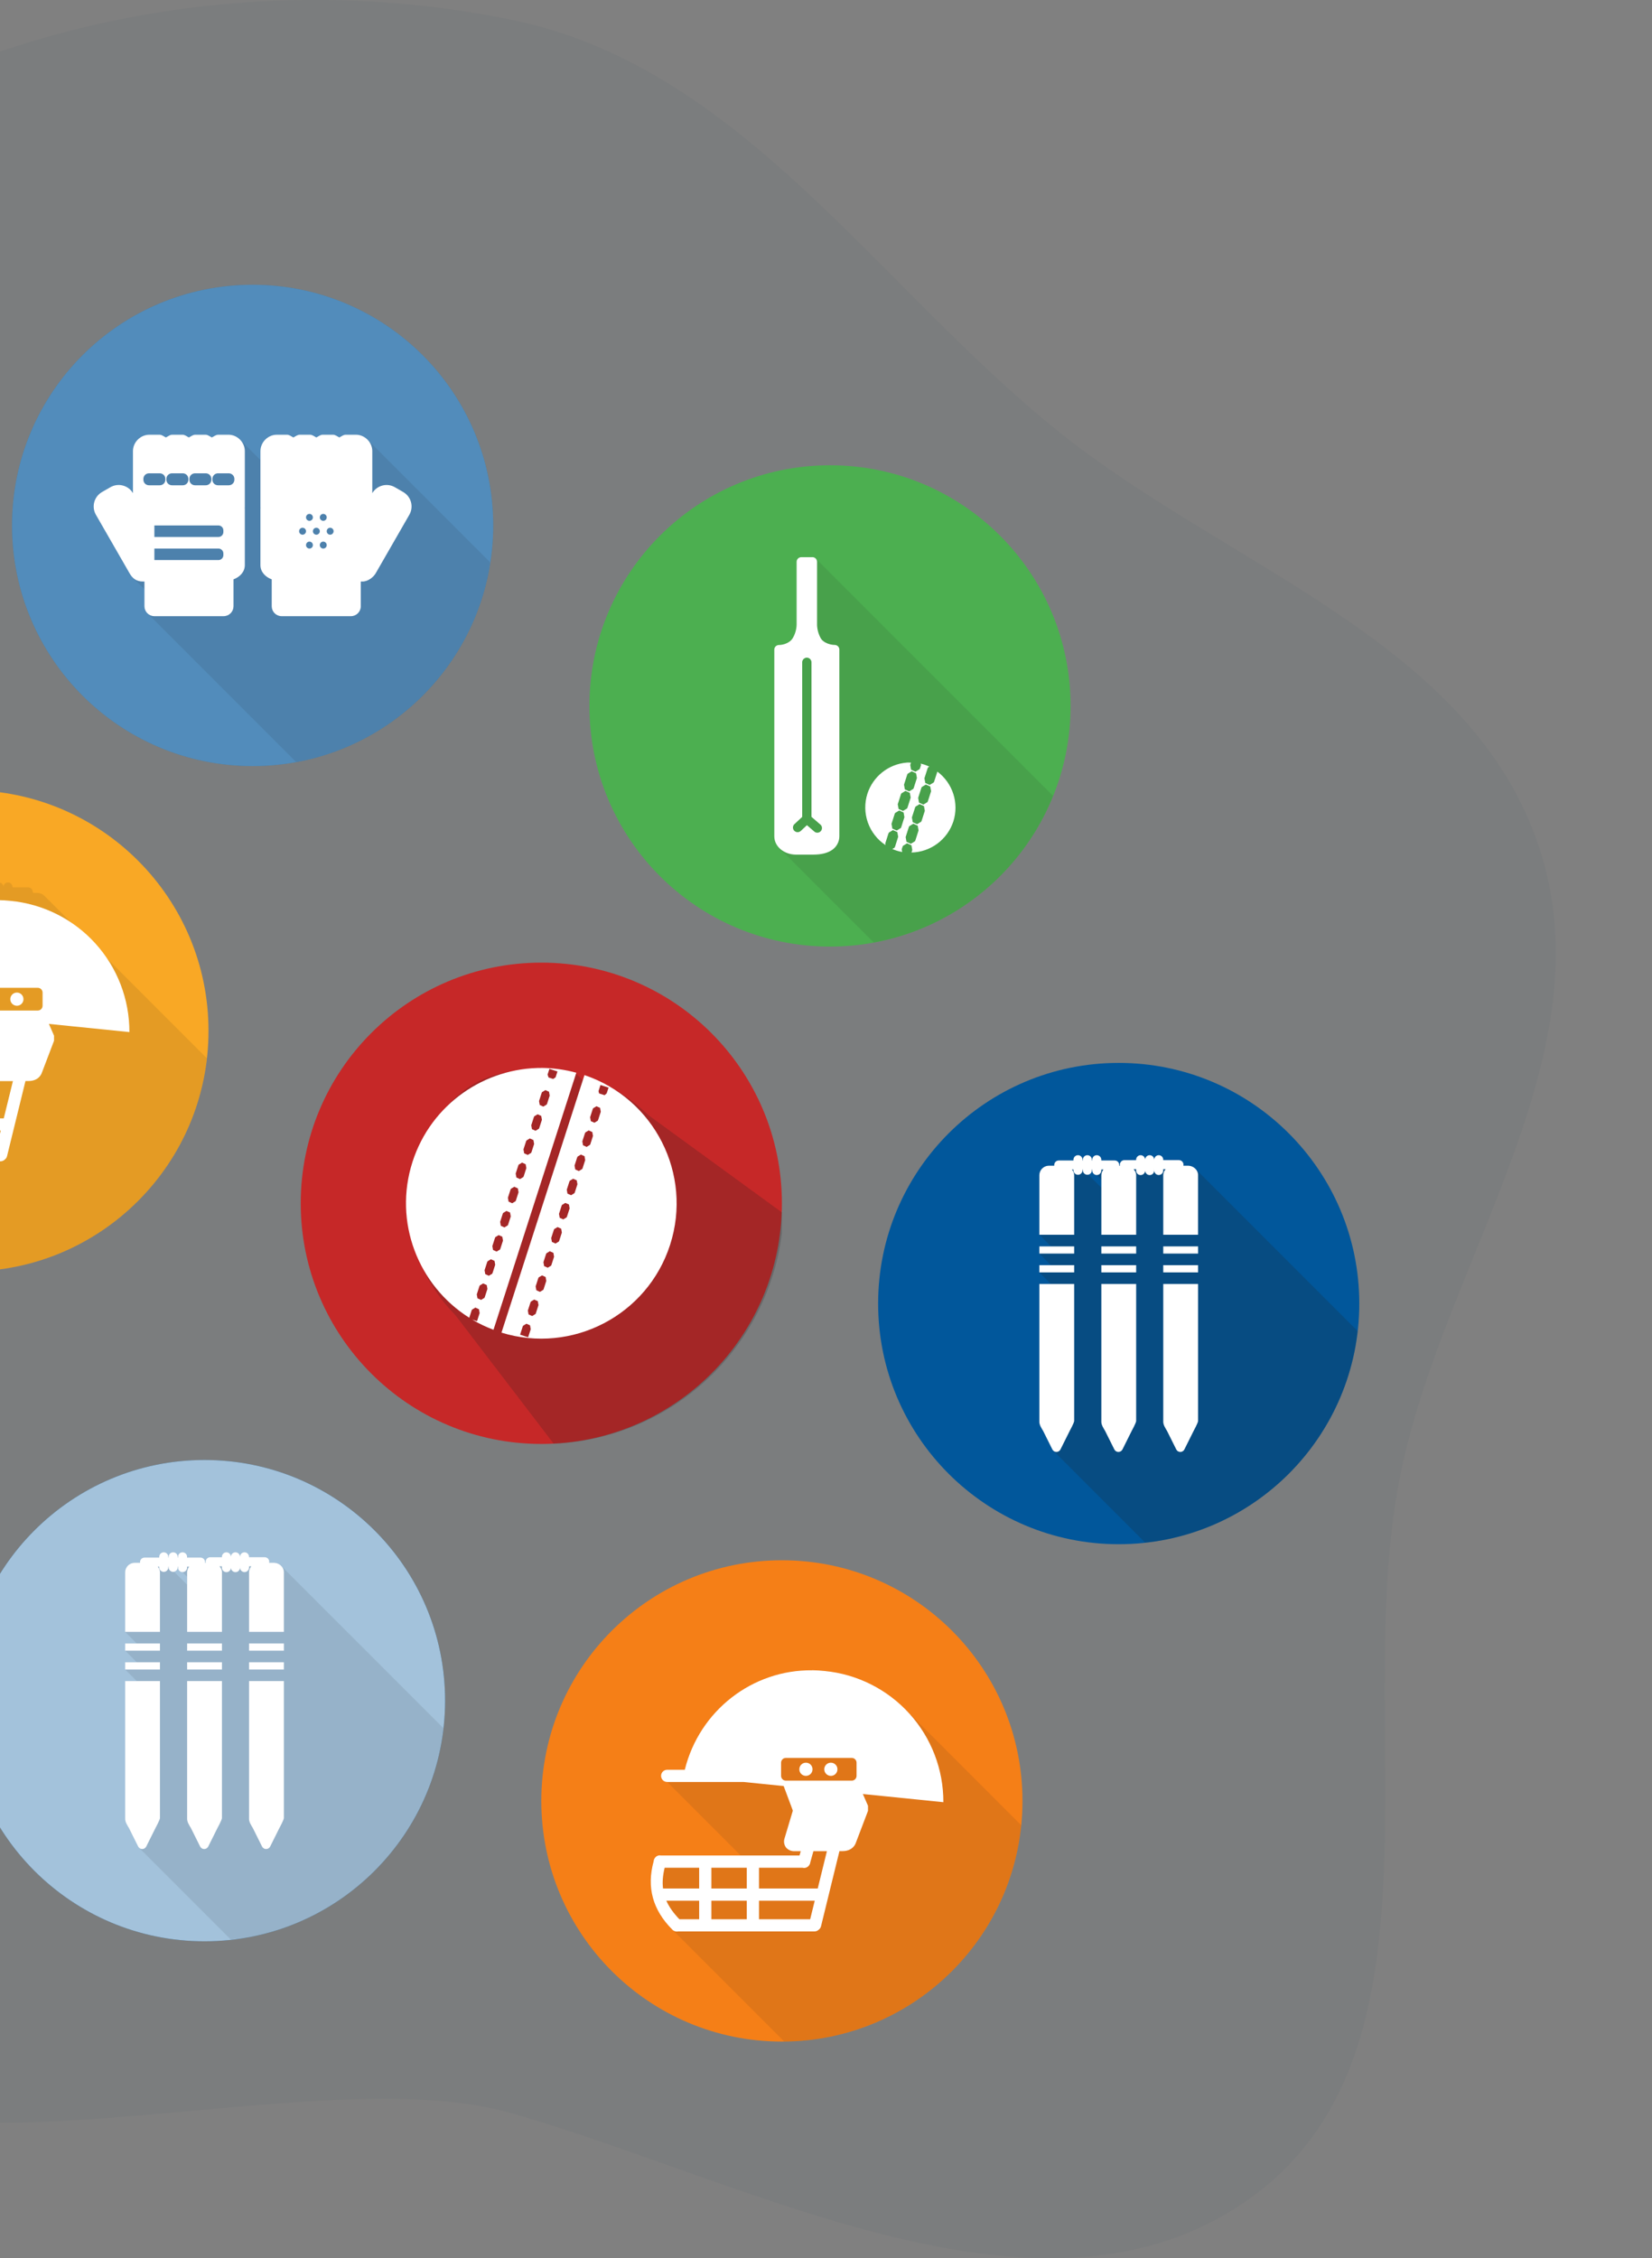 <svg width="412" height="563" viewBox="0 0 412 563" fill="none" xmlns="http://www.w3.org/2000/svg">
<rect x="0" y="0" width="412" height="563" fill="#808080" stroke="none"/>
<g clip-path="url(#clip0_1634_6939)">
<path fill-rule="evenodd" clip-rule="evenodd" d="M127.795 4.991C184.754 16.77 218.43 70.913 263.716 107.383C305.962 141.406 366.762 159.715 383.822 211.18C400.9 262.701 360.84 313.192 349.534 366.276C336.343 428.211 363.444 510.616 312.133 547.785C260.812 584.962 188.685 544.515 127.795 526.901C82.564 513.818 -2.651 541.84 -45.169 521.622C-102.146 494.53 -129.316 442.03 -162.916 388.666C-196.812 334.832 -172.92 263.538 -154.252 202.734C-135.308 141.031 -109.119 78.29 -56.241 41.218C-3.777 4.435 65.032 -7.988 127.795 4.991Z" fill="#01345D" fill-opacity="0.04"/>
<g clip-path="url(#clip1_1634_6939)">
<path d="M-8 317C25.137 317 52 290.137 52 257C52 223.863 25.137 197 -8 197C-41.137 197 -68 223.863 -68 257C-68 290.137 -41.137 317 -8 317Z" fill="#F9A825"/>
<path opacity="0.1" d="M-1.43 316.569C-0.217 316.459 0.992 316.313 2.196 316.13C4.167 315.788 6.119 315.347 8.046 314.81C9.974 314.275 11.874 313.645 13.739 312.92C15.603 312.197 17.431 311.381 19.214 310.475C20.997 309.566 22.735 308.569 24.419 307.486C26.101 306.406 27.728 305.242 29.294 303.999C30.86 302.757 32.363 301.438 33.797 300.046C35.235 298.651 36.602 297.184 37.892 295.651C39.18 294.123 40.39 292.531 41.519 290.881C42.648 289.228 43.695 287.52 44.654 285.763C45.612 284.007 46.482 282.205 47.26 280.363C48.041 278.522 48.729 276.643 49.322 274.734C49.914 272.821 50.41 270.88 50.807 268.918C51.134 267.237 51.388 265.543 51.569 263.84L11.106 223.381C10.866 223.141 10.581 222.951 10.267 222.821C9.953 222.692 9.616 222.626 9.276 222.628H8.361L8.159 222.421C8.166 222.264 8.14 222.108 8.083 221.962C8.026 221.815 7.939 221.683 7.828 221.572C7.717 221.461 7.584 221.375 7.437 221.318C7.291 221.262 7.134 221.236 6.978 221.244H3.205L3.111 221.146C3.112 220.996 3.082 220.847 3.024 220.708C2.966 220.569 2.881 220.443 2.774 220.338C2.667 220.232 2.54 220.149 2.4 220.094C2.26 220.038 2.11 220.011 1.96 220.014C1.664 220.02 1.382 220.142 1.175 220.354C0.968 220.565 0.853 220.85 0.854 221.146H0.846C0.847 220.997 0.818 220.849 0.76 220.711C0.703 220.572 0.619 220.447 0.513 220.342C0.407 220.236 0.281 220.153 0.143 220.097C0.004 220.041 -0.144 220.012 -0.294 220.014C-0.591 220.018 -0.875 220.139 -1.084 220.351C-1.292 220.563 -1.409 220.849 -1.407 221.146C-1.407 220.996 -1.436 220.848 -1.494 220.71C-1.551 220.571 -1.636 220.446 -1.742 220.34C-1.849 220.235 -1.975 220.152 -2.114 220.096C-2.253 220.04 -2.401 220.012 -2.551 220.014C-2.849 220.018 -3.132 220.139 -3.341 220.351C-3.55 220.563 -3.666 220.849 -3.665 221.146V221.244H-6.526C-6.564 221.242 -6.601 221.242 -6.639 221.244C-6.803 221.253 -6.964 221.297 -7.11 221.375C-7.255 221.453 -7.382 221.561 -7.481 221.693C-7.58 221.825 -7.649 221.977 -7.683 222.139C-7.717 222.3 -7.715 222.467 -7.678 222.628H-7.737L-7.869 222.496C-7.862 222.341 -7.888 222.186 -7.945 222.041C-8.001 221.896 -8.087 221.764 -8.197 221.654C-8.307 221.543 -8.439 221.457 -8.583 221.4C-8.728 221.343 -8.883 221.317 -9.039 221.323H-12.166L-12.342 221.146C-12.341 220.995 -12.37 220.845 -12.427 220.706C-12.485 220.566 -12.57 220.439 -12.677 220.333C-12.784 220.226 -12.912 220.143 -13.052 220.087C-13.193 220.031 -13.343 220.003 -13.494 220.006C-13.791 220.012 -14.074 220.135 -14.281 220.349C-14.489 220.562 -14.603 220.849 -14.6 221.146V221.236L-14.686 221.146C-14.685 220.996 -14.713 220.847 -14.77 220.707C-14.827 220.568 -14.912 220.442 -15.018 220.335C-15.125 220.229 -15.251 220.145 -15.391 220.089C-15.53 220.032 -15.68 220.004 -15.83 220.006C-16.129 220.01 -16.414 220.132 -16.622 220.346C-16.831 220.56 -16.947 220.848 -16.944 221.146V221.236L-17.03 221.146C-17.029 220.996 -17.057 220.847 -17.114 220.707C-17.171 220.568 -17.255 220.442 -17.362 220.335C-17.468 220.229 -17.595 220.145 -17.735 220.089C-17.874 220.032 -18.023 220.004 -18.174 220.006C-18.473 220.01 -18.757 220.132 -18.966 220.346C-19.175 220.56 -19.291 220.848 -19.288 221.146V221.323H-22.906C-23.073 221.315 -23.24 221.346 -23.394 221.411C-23.548 221.476 -23.686 221.575 -23.797 221.699C-23.908 221.824 -23.99 221.972 -24.037 222.133C-24.084 222.293 -24.095 222.462 -24.069 222.628H-25.445C-26.063 222.64 -26.652 222.891 -27.088 223.328C-27.525 223.765 -27.776 224.354 -27.789 224.971V239.848L-24.898 242.739H-27.789V244.535L-24.898 247.426H-27.789V249.223L-24.89 252.121H-27.789V286.269C-27.856 287.229 -27.264 288.031 -26.829 288.789L-24.545 293.371C-24.491 293.48 -24.418 293.579 -24.331 293.664L-1.43 316.569ZM-14.686 223.756L-14.6 223.843C-14.591 224.129 -14.473 224.401 -14.27 224.604C-14.067 224.806 -13.795 224.924 -13.509 224.934L-12.328 226.115V228.103L-15.537 224.896C-15.286 224.833 -15.065 224.685 -14.91 224.477C-14.755 224.27 -14.676 224.015 -14.686 223.756Z" fill="#212121"/>
<path d="M-0.425 224.435C-15.313 224.24 -28.569 234.466 -32.218 249.23H-36.613C-36.812 249.23 -37.011 249.269 -37.195 249.346C-37.38 249.422 -37.548 249.534 -37.689 249.676C-37.831 249.817 -37.943 249.985 -38.019 250.17C-38.096 250.355 -38.135 250.553 -38.135 250.753C-38.135 250.952 -38.096 251.15 -38.019 251.335C-37.943 251.52 -37.831 251.687 -37.689 251.829C-37.548 251.97 -37.38 252.082 -37.195 252.159C-37.011 252.235 -36.812 252.275 -36.613 252.275H-17.585L-7.558 253.291L-5.296 259.344V259.509L-7.355 266.39C-7.475 266.777 -7.499 267.189 -7.423 267.588C-7.347 267.987 -7.174 268.361 -6.92 268.677C-6.659 268.958 -6.341 269.18 -5.987 269.327C-5.633 269.474 -5.252 269.542 -4.869 269.529H-3.298L-3.601 270.605H-38.225C-38.309 270.585 -38.394 270.573 -38.48 270.567C-38.776 270.576 -39.062 270.672 -39.305 270.841C-39.328 270.857 -39.351 270.873 -39.373 270.89C-39.39 270.903 -39.408 270.917 -39.425 270.931C-39.433 270.944 -39.44 270.956 -39.448 270.969C-39.603 271.101 -39.731 271.264 -39.822 271.447C-39.914 271.63 -39.967 271.829 -39.98 272.034C-41.769 278.499 -40.254 284.161 -35.315 289.096C-35.136 289.284 -34.913 289.422 -34.665 289.499C-34.418 289.576 -34.155 289.588 -33.901 289.535C-33.831 289.54 -33.761 289.54 -33.691 289.535H0.111C0.314 289.537 0.516 289.498 0.704 289.421C0.892 289.343 1.063 289.229 1.206 289.085C1.209 289.085 1.211 289.085 1.214 289.085C1.501 288.862 1.699 288.544 1.772 288.188L6.351 269.514H7.176C8.616 269.514 10.007 268.842 10.499 267.282L10.469 267.373L13.476 259.478V258.211L12.194 255.278L32.271 257.315C32.294 249.156 29.273 241.282 23.798 235.233C18.324 229.184 10.789 225.395 2.669 224.607C1.64 224.496 0.606 224.432 -0.429 224.416L-0.425 224.435ZM-7.014 246.279H9.434C10.086 246.283 10.615 246.811 10.619 247.464V250.753C10.619 251.067 10.494 251.369 10.272 251.592C10.05 251.814 9.748 251.94 9.434 251.941H-7.014C-7.329 251.941 -7.631 251.816 -7.854 251.593C-8.077 251.37 -8.203 251.068 -8.203 250.753V247.464C-8.203 246.807 -7.666 246.279 -7.014 246.279ZM-2.011 247.464C-2.228 247.463 -2.442 247.506 -2.641 247.589C-2.841 247.672 -3.022 247.794 -3.174 247.947C-3.326 248.101 -3.447 248.283 -3.529 248.483C-3.61 248.683 -3.652 248.898 -3.65 249.114C-3.65 250.025 -2.923 250.753 -2.011 250.753C-1.096 250.753 -0.361 250.025 -0.361 249.11C-0.361 248.893 -0.403 248.679 -0.486 248.478C-0.569 248.278 -0.69 248.096 -0.844 247.943C-0.997 247.79 -1.179 247.669 -1.38 247.587C-1.58 247.504 -1.795 247.463 -2.011 247.464ZM4.214 247.464C3.778 247.464 3.359 247.637 3.051 247.945C2.743 248.253 2.569 248.672 2.569 249.108C2.569 249.544 2.743 249.963 3.051 250.271C3.359 250.579 3.778 250.753 4.214 250.753C4.429 250.754 4.643 250.712 4.843 250.629C5.042 250.547 5.224 250.426 5.376 250.273C5.528 250.12 5.649 249.939 5.731 249.74C5.813 249.54 5.854 249.326 5.852 249.11C5.853 248.894 5.812 248.68 5.73 248.481C5.648 248.281 5.527 248.099 5.375 247.946C5.223 247.793 5.042 247.672 4.843 247.589C4.643 247.506 4.429 247.463 4.214 247.464ZM-0.144 269.532H3.224L0.94 278.832C0.909 278.831 0.877 278.831 0.846 278.832H-13.711V273.654H-2.885C-2.564 273.745 -2.221 273.729 -1.91 273.607C-1.599 273.485 -1.337 273.265 -1.164 272.979C-1.16 272.979 -1.156 272.979 -1.153 272.979C-1.013 272.768 -0.928 272.526 -0.905 272.274L-0.144 269.544V269.532ZM-37.239 273.654H-28.633V278.832H-37.644C-37.846 277.235 -37.693 275.529 -37.239 273.654ZM-25.588 273.654H-16.756V278.832H-25.588V273.654ZM-36.819 281.877H-28.633V286.505H-33.564C-35.041 284.956 -36.136 283.441 -36.819 281.877ZM-25.588 281.877H-16.756V286.505H-25.588V281.877ZM-13.708 281.877H0.19L-0.946 286.505H-13.708V281.877Z" fill="white"/>
</g>
<g clip-path="url(#clip2_1634_6939)">
<path d="M63 191C96.137 191 123 164.137 123 131C123 97.863 96.137 71 63 71C29.863 71 3 97.863 3 131C3 164.137 29.863 191 63 191Z" fill="#01579B"/>
<path d="M63 191C96.137 191 123 164.137 123 131C123 97.863 96.137 71 63 71C29.863 71 3 97.863 3 131C3 164.137 29.863 191 63 191Z" fill="white" fill-opacity="0.32"/>
<path opacity="0.1" d="M73.838 189.984C75.592 189.67 77.331 189.278 79.05 188.81C80.977 188.275 82.875 187.644 84.739 186.92C86.603 186.197 88.431 185.381 90.214 184.475C91.998 183.566 93.735 182.569 95.419 181.486C97.101 180.406 98.728 179.242 100.294 177.999C101.86 176.757 103.363 175.438 104.798 174.046C106.235 172.65 107.602 171.184 108.893 169.651C110.18 168.123 111.39 166.531 112.519 164.881C113.648 163.228 114.695 161.52 115.654 159.762C116.612 158.007 117.482 156.205 118.26 154.362C119.041 152.522 119.729 150.643 120.323 148.734C120.914 146.821 121.41 144.88 121.808 142.917C121.965 142.009 122.101 141.098 122.216 140.184L91.631 109.599C91.254 109.217 90.806 108.913 90.312 108.705C89.818 108.496 89.288 108.387 88.751 108.384H86.25C85.627 108.384 85.166 108.804 84.634 109.062C84.097 108.8 83.644 108.384 83.021 108.384H80.509C79.886 108.384 79.433 108.804 78.896 109.062C78.364 108.8 77.91 108.384 77.284 108.384H74.771C74.153 108.384 73.695 108.804 73.162 109.062C72.626 108.8 72.176 108.384 71.55 108.384H69.037V108.376C66.814 108.376 64.95 110.259 64.95 112.479V114.695L59.85 109.591L59.839 109.584C59.463 109.204 59.017 108.902 58.525 108.694C58.032 108.487 57.504 108.379 56.97 108.376H54.458C53.831 108.376 53.381 108.796 52.845 109.055C52.312 108.792 51.855 108.376 51.233 108.376H48.72C48.097 108.376 47.644 108.796 47.108 109.055C46.575 108.792 46.121 108.376 45.499 108.376H42.986C42.364 108.376 41.91 108.796 41.374 109.055C40.841 108.792 40.38 108.376 39.758 108.376H37.252C35.029 108.376 33.157 110.251 33.157 112.471V122.746L32.535 122.124C32.449 122.037 32.333 121.996 32.242 121.917C31.858 121.599 31.418 121.354 30.945 121.194C30.784 121.137 30.63 121.074 30.461 121.04C30.122 120.972 29.776 120.947 29.43 120.965C29.28 120.972 29.137 120.957 28.991 120.98C28.496 121.055 28.012 121.19 27.562 121.449L25.395 122.694C23.464 123.811 22.793 126.369 23.899 128.289L32.314 142.932C32.516 143.277 32.745 143.581 33.004 143.862C33.041 143.9 33.064 143.949 33.097 143.986L36.03 146.915V151.141C36.03 151.824 36.307 152.442 36.754 152.892L73.841 189.98L73.838 189.984Z" fill="#212121"/>
<path d="M37.249 108.383C35.026 108.383 33.156 110.256 33.156 112.473V122.94C32.603 122.011 31.707 121.335 30.662 121.057C29.617 120.778 28.504 120.92 27.562 121.451L25.394 122.698L25.389 122.703C24.46 123.256 23.783 124.151 23.504 125.196C23.225 126.241 23.366 127.354 23.895 128.297L32.314 142.934C32.995 144.113 33.931 144.983 35.633 144.983H36.025V151.146C36.025 151.804 36.286 152.434 36.751 152.898C37.215 153.363 37.845 153.624 38.502 153.624H55.758C56.415 153.624 57.045 153.363 57.51 152.898C57.974 152.434 58.235 151.804 58.235 151.146V144.445C59.794 143.858 61.057 142.609 61.057 140.877V126.865C61.057 126.51 61.055 126.785 61.032 126.657C61.04 126.577 61.057 126.6 61.057 126.503V112.476C61.057 110.256 59.192 108.38 56.969 108.38H54.455C53.831 108.38 53.372 108.801 52.837 109.064C52.304 108.801 51.849 108.38 51.227 108.38H48.719C48.098 108.38 47.639 108.801 47.104 109.064C46.572 108.801 46.116 108.38 45.494 108.38H42.984C42.362 108.38 41.906 108.801 41.374 109.064C40.839 108.801 40.383 108.38 39.756 108.38L37.249 108.383ZM37.157 118.005H39.848C40.031 118.004 40.212 118.04 40.382 118.109C40.551 118.179 40.706 118.281 40.835 118.411C40.965 118.54 41.068 118.694 41.138 118.863C41.207 119.033 41.243 119.214 41.242 119.398V119.596C41.243 119.779 41.208 119.961 41.138 120.131C41.069 120.3 40.966 120.455 40.836 120.584C40.706 120.714 40.552 120.817 40.383 120.886C40.213 120.956 40.031 120.992 39.848 120.991H37.157C36.974 120.991 36.792 120.956 36.622 120.886C36.453 120.816 36.298 120.713 36.169 120.584C36.039 120.454 35.936 120.3 35.865 120.131C35.795 119.961 35.76 119.779 35.76 119.596V119.398C35.76 118.625 36.384 118.005 37.157 118.005ZM42.892 118.005H45.583C46.356 118.005 46.98 118.625 46.98 119.398V119.596C46.981 119.779 46.945 119.961 46.874 120.131C46.804 120.3 46.701 120.454 46.572 120.584C46.442 120.713 46.288 120.816 46.118 120.886C45.948 120.956 45.766 120.991 45.583 120.991H42.892C42.709 120.992 42.527 120.956 42.358 120.886C42.188 120.817 42.034 120.714 41.904 120.584C41.774 120.455 41.672 120.3 41.602 120.131C41.532 119.961 41.497 119.779 41.498 119.596V119.398C41.497 119.214 41.533 119.033 41.602 118.863C41.672 118.694 41.775 118.54 41.905 118.411C42.035 118.281 42.189 118.179 42.358 118.109C42.528 118.04 42.709 118.004 42.892 118.005ZM48.63 118.005H51.321C51.504 118.004 51.686 118.04 51.855 118.109C52.025 118.179 52.179 118.281 52.308 118.411C52.438 118.54 52.541 118.694 52.611 118.863C52.681 119.033 52.716 119.214 52.716 119.398V119.596C52.717 119.779 52.681 119.961 52.611 120.131C52.542 120.3 52.439 120.455 52.309 120.584C52.18 120.714 52.025 120.817 51.856 120.886C51.686 120.956 51.504 120.992 51.321 120.991H48.633C48.449 120.991 48.267 120.956 48.098 120.886C47.928 120.816 47.774 120.713 47.644 120.584C47.514 120.454 47.411 120.3 47.341 120.131C47.271 119.961 47.235 119.779 47.235 119.596V119.398C47.235 118.625 47.857 118.005 48.63 118.005ZM54.366 118.005H57.056C57.829 118.005 58.453 118.625 58.453 119.398V119.596C58.454 119.779 58.418 119.961 58.348 120.131C58.278 120.3 58.175 120.454 58.045 120.584C57.915 120.713 57.761 120.816 57.591 120.886C57.421 120.956 57.24 120.991 57.056 120.991H54.366C54.182 120.992 54 120.956 53.831 120.886C53.661 120.817 53.507 120.714 53.377 120.584C53.247 120.455 53.145 120.3 53.075 120.131C53.005 119.961 52.97 119.779 52.971 119.596V119.398C52.97 119.214 53.006 119.033 53.076 118.863C53.146 118.694 53.248 118.54 53.378 118.411C53.508 118.281 53.662 118.179 53.831 118.109C54.001 118.04 54.182 118.004 54.366 118.005ZM38.5 131.002H54.47C55.156 131.002 55.708 131.555 55.708 132.241V132.642C55.708 133.328 55.156 133.881 54.47 133.881H38.5V131.002ZM38.5 136.76H54.47C55.156 136.76 55.708 137.312 55.708 137.999V138.395C55.708 139.081 55.156 139.634 54.47 139.634H38.5V136.76ZM69.037 108.383C66.81 108.383 64.949 110.263 64.949 112.481V126.503C64.949 126.605 64.964 126.577 64.972 126.659C64.947 126.79 64.947 126.508 64.947 126.867V140.88C64.947 142.612 66.21 143.86 67.769 144.447V151.149C67.769 151.806 68.03 152.436 68.494 152.901C68.959 153.365 69.589 153.626 70.246 153.626H87.502C88.159 153.626 88.789 153.365 89.254 152.901C89.718 152.436 89.979 151.806 89.979 151.149V144.985H90.371C91.855 144.985 93.17 143.835 93.691 142.936L102.109 128.299C102.639 127.356 102.779 126.243 102.5 125.198C102.221 124.153 101.544 123.259 100.615 122.705L100.61 122.7L98.442 121.451C97.499 120.921 96.386 120.781 95.341 121.061C94.295 121.34 93.401 122.018 92.848 122.948V112.473C92.848 110.256 90.978 108.38 88.753 108.38H86.248C85.624 108.38 85.166 108.801 84.63 109.062C84.098 108.801 83.642 108.38 83.02 108.38H80.508C79.889 108.38 79.43 108.801 78.898 109.062C78.365 108.801 77.907 108.38 77.282 108.38H74.775C74.153 108.38 73.697 108.801 73.165 109.064C72.63 108.801 72.174 108.38 71.547 108.38L69.037 108.383ZM77.181 128.126C77.408 128.127 77.626 128.219 77.786 128.382C77.947 128.544 78.036 128.764 78.035 128.993C78.034 129.22 77.944 129.438 77.784 129.599C77.624 129.76 77.407 129.851 77.181 129.853C77.068 129.853 76.956 129.831 76.852 129.788C76.747 129.745 76.652 129.681 76.572 129.601C76.492 129.521 76.428 129.426 76.385 129.321C76.341 129.216 76.319 129.104 76.319 128.99C76.318 128.876 76.34 128.764 76.383 128.658C76.427 128.553 76.49 128.457 76.57 128.377C76.65 128.296 76.746 128.232 76.85 128.189C76.955 128.145 77.067 128.125 77.181 128.126ZM80.619 128.126C80.733 128.125 80.845 128.148 80.95 128.191C81.055 128.235 81.15 128.298 81.23 128.379C81.31 128.46 81.373 128.555 81.417 128.661C81.46 128.766 81.482 128.879 81.482 128.993C81.48 129.222 81.389 129.441 81.227 129.602C81.066 129.763 80.847 129.853 80.619 129.853C80.392 129.853 80.174 129.762 80.012 129.6C79.851 129.439 79.76 129.219 79.76 128.99C79.759 128.877 79.781 128.764 79.825 128.659C79.868 128.554 79.931 128.458 80.011 128.377C80.091 128.297 80.185 128.233 80.29 128.189C80.394 128.146 80.506 128.126 80.619 128.126ZM75.394 131.579C75.415 131.579 75.436 131.579 75.456 131.579C75.569 131.579 75.681 131.601 75.785 131.644C75.89 131.687 75.985 131.751 76.065 131.831C76.145 131.911 76.209 132.006 76.252 132.111C76.296 132.216 76.318 132.328 76.319 132.442C76.319 132.555 76.297 132.668 76.254 132.774C76.21 132.879 76.147 132.975 76.067 133.055C75.987 133.136 75.891 133.2 75.787 133.243C75.682 133.287 75.57 133.309 75.456 133.309C75.343 133.309 75.231 133.286 75.127 133.243C75.022 133.199 74.927 133.135 74.848 133.055C74.768 132.974 74.704 132.878 74.661 132.773C74.618 132.668 74.596 132.555 74.597 132.442C74.597 132.223 74.679 132.013 74.827 131.853C74.975 131.693 75.178 131.595 75.394 131.579ZM78.838 131.579C78.858 131.579 78.878 131.579 78.898 131.579C79.01 131.579 79.122 131.601 79.227 131.644C79.331 131.687 79.426 131.751 79.506 131.831C79.586 131.911 79.65 132.006 79.693 132.111C79.737 132.216 79.759 132.328 79.76 132.442C79.76 132.555 79.738 132.668 79.695 132.774C79.652 132.879 79.588 132.975 79.508 133.055C79.428 133.136 79.333 133.2 79.228 133.243C79.123 133.287 79.011 133.309 78.898 133.309C78.784 133.309 78.672 133.287 78.567 133.243C78.463 133.2 78.367 133.136 78.287 133.055C78.207 132.975 78.144 132.879 78.1 132.774C78.057 132.668 78.035 132.555 78.035 132.442C78.036 132.222 78.119 132.01 78.269 131.85C78.418 131.69 78.62 131.593 78.838 131.579ZM82.282 131.579C82.302 131.579 82.323 131.579 82.344 131.579C82.57 131.581 82.787 131.672 82.948 131.833C83.108 131.995 83.198 132.214 83.198 132.442C83.199 132.67 83.109 132.89 82.949 133.053C82.789 133.215 82.571 133.307 82.344 133.309C82.23 133.309 82.118 133.287 82.013 133.243C81.909 133.2 81.814 133.136 81.733 133.055C81.653 132.975 81.59 132.879 81.547 132.774C81.503 132.668 81.481 132.555 81.482 132.442C81.482 132.223 81.564 132.013 81.712 131.853C81.86 131.693 82.065 131.595 82.282 131.579ZM77.116 135.035C77.138 135.035 77.159 135.035 77.181 135.035C77.407 135.037 77.624 135.128 77.784 135.29C77.945 135.451 78.035 135.67 78.035 135.898C78.036 136.126 77.947 136.346 77.786 136.509C77.626 136.671 77.408 136.763 77.181 136.765C77.067 136.765 76.955 136.743 76.85 136.699C76.746 136.656 76.65 136.592 76.57 136.511C76.49 136.431 76.427 136.335 76.383 136.23C76.34 136.124 76.318 136.012 76.319 135.898C76.319 135.679 76.401 135.469 76.549 135.309C76.697 135.149 76.9 135.051 77.116 135.035ZM80.558 135.035C80.578 135.035 80.599 135.035 80.619 135.035C80.732 135.035 80.844 135.057 80.949 135.1C81.053 135.143 81.148 135.207 81.228 135.287C81.308 135.367 81.372 135.462 81.415 135.567C81.459 135.672 81.481 135.784 81.482 135.898C81.482 136.012 81.46 136.124 81.417 136.23C81.373 136.335 81.31 136.431 81.23 136.511C81.15 136.592 81.055 136.656 80.95 136.699C80.845 136.743 80.733 136.765 80.619 136.765C80.506 136.765 80.394 136.742 80.29 136.699C80.185 136.655 80.091 136.591 80.011 136.511C79.931 136.43 79.868 136.334 79.825 136.229C79.781 136.124 79.759 136.011 79.76 135.898C79.76 135.679 79.842 135.469 79.99 135.309C80.138 135.149 80.341 135.051 80.558 135.035Z" fill="white"/>
</g>
<g clip-path="url(#clip3_1634_6939)">
<path d="M51 484C84.137 484 111 457.137 111 424C111 390.863 84.137 364 51 364C17.863 364 -9 390.863 -9 424C-9 457.137 17.863 484 51 484Z" fill="#01579B"/>
<path d="M51 484C84.137 484 111 457.137 111 424C111 390.863 84.137 364 51 364C17.863 364 -9 390.863 -9 424C-9 457.137 17.863 484 51 484Z" fill="white" fill-opacity="0.64"/>
<path opacity="0.1" d="M57.57 483.569C58.783 483.459 59.992 483.313 61.196 483.13C63.167 482.788 65.12 482.347 67.046 481.81C68.974 481.275 70.874 480.645 72.739 479.92C74.603 479.197 76.431 478.381 78.214 477.475C79.998 476.566 81.735 475.569 83.419 474.486C85.101 473.406 86.728 472.242 88.294 470.999C89.86 469.757 91.363 468.438 92.797 467.046C94.235 465.651 95.602 464.184 96.892 462.651C98.18 461.123 99.39 459.531 100.519 457.881C101.648 456.228 102.695 454.52 103.654 452.763C104.612 451.007 105.482 449.205 106.26 447.363C107.041 445.522 107.729 443.643 108.322 441.734C108.914 439.821 109.41 437.88 109.807 435.918C110.134 434.237 110.388 432.543 110.569 430.84L70.106 390.381C69.866 390.141 69.581 389.951 69.267 389.821C68.953 389.692 68.616 389.626 68.276 389.628H67.361L67.159 389.421C67.166 389.264 67.14 389.108 67.083 388.962C67.026 388.815 66.939 388.683 66.828 388.572C66.717 388.461 66.584 388.375 66.437 388.318C66.291 388.262 66.134 388.236 65.978 388.244H62.205L62.111 388.146C62.112 387.996 62.082 387.847 62.024 387.708C61.966 387.569 61.881 387.443 61.774 387.338C61.667 387.232 61.539 387.149 61.4 387.094C61.26 387.038 61.11 387.011 60.96 387.014C60.664 387.02 60.382 387.142 60.175 387.354C59.968 387.565 59.853 387.85 59.854 388.146H59.846C59.847 387.997 59.818 387.849 59.76 387.711C59.703 387.572 59.619 387.447 59.513 387.342C59.407 387.236 59.281 387.153 59.142 387.097C59.004 387.041 58.856 387.012 58.706 387.014C58.409 387.018 58.125 387.139 57.916 387.351C57.708 387.563 57.592 387.849 57.593 388.146C57.593 387.996 57.564 387.848 57.506 387.71C57.449 387.571 57.364 387.446 57.258 387.34C57.151 387.235 57.025 387.152 56.886 387.096C56.747 387.04 56.599 387.012 56.449 387.014C56.151 387.018 55.867 387.139 55.659 387.351C55.45 387.563 55.334 387.849 55.335 388.146V388.244H52.474C52.436 388.242 52.399 388.242 52.361 388.244C52.197 388.253 52.036 388.297 51.89 388.375C51.745 388.453 51.618 388.561 51.519 388.693C51.42 388.825 51.351 388.977 51.317 389.139C51.283 389.3 51.285 389.467 51.322 389.628H51.263L51.131 389.496C51.138 389.341 51.112 389.186 51.055 389.041C50.999 388.896 50.913 388.764 50.803 388.654C50.693 388.543 50.562 388.457 50.417 388.4C50.272 388.343 50.117 388.317 49.961 388.323H46.834L46.657 388.146C46.659 387.995 46.63 387.845 46.573 387.706C46.515 387.566 46.43 387.439 46.323 387.333C46.216 387.226 46.088 387.143 45.948 387.087C45.807 387.031 45.657 387.003 45.506 387.006C45.209 387.012 44.926 387.135 44.719 387.349C44.511 387.562 44.397 387.849 44.4 388.146V388.236L44.314 388.146C44.315 387.996 44.287 387.847 44.23 387.707C44.173 387.568 44.089 387.442 43.982 387.335C43.875 387.229 43.749 387.145 43.609 387.089C43.47 387.032 43.32 387.004 43.17 387.006C42.871 387.01 42.586 387.132 42.378 387.346C42.169 387.56 42.053 387.848 42.056 388.146V388.236L41.97 388.146C41.971 387.996 41.943 387.847 41.886 387.707C41.829 387.568 41.745 387.442 41.638 387.335C41.532 387.229 41.405 387.145 41.265 387.089C41.126 387.032 40.977 387.004 40.826 387.006C40.528 387.01 40.243 387.132 40.034 387.346C39.825 387.56 39.709 387.848 39.712 388.146V388.323H36.094C35.927 388.315 35.76 388.346 35.606 388.411C35.452 388.476 35.314 388.575 35.203 388.699C35.092 388.824 35.01 388.972 34.963 389.133C34.916 389.293 34.905 389.462 34.931 389.628H33.555C32.937 389.64 32.348 389.891 31.912 390.328C31.475 390.765 31.224 391.354 31.211 391.971V406.848L34.102 409.739H31.211V411.535L34.102 414.426H31.211V416.223L34.11 419.121H31.211V453.269C31.144 454.229 31.736 455.031 32.171 455.789L34.455 460.371C34.509 460.48 34.582 460.579 34.669 460.664L57.57 483.569ZM44.314 390.756L44.4 390.843C44.409 391.129 44.527 391.401 44.73 391.604C44.933 391.806 45.205 391.924 45.491 391.934L46.672 393.115V395.103L43.462 391.896C43.714 391.833 43.935 391.685 44.09 391.477C44.245 391.27 44.324 391.015 44.314 390.756Z" fill="#212121"/>
<path d="M40.826 387.01C40.528 387.014 40.243 387.136 40.034 387.35C39.825 387.564 39.709 387.851 39.712 388.15V388.326H36.094C35.927 388.319 35.761 388.349 35.607 388.414C35.453 388.479 35.316 388.578 35.205 388.702C35.094 388.827 35.011 388.974 34.964 389.134C34.917 389.294 34.906 389.463 34.931 389.628H33.555C32.937 389.64 32.348 389.891 31.912 390.328C31.475 390.765 31.224 391.354 31.211 391.972V406.851H39.892V391.972C39.876 391.457 39.677 390.965 39.33 390.584H39.712V390.76C39.712 391.06 39.832 391.348 40.044 391.56C40.256 391.772 40.543 391.891 40.843 391.891C41.143 391.891 41.431 391.772 41.643 391.56C41.855 391.348 41.974 391.06 41.974 390.76V390.584H42.056V390.76C42.056 391.06 42.175 391.347 42.387 391.558C42.599 391.77 42.886 391.889 43.185 391.889C43.484 391.889 43.772 391.77 43.983 391.558C44.195 391.347 44.314 391.06 44.314 390.76V390.584H44.404V390.76C44.395 390.914 44.417 391.067 44.47 391.212C44.523 391.356 44.604 391.488 44.71 391.6C44.815 391.712 44.943 391.801 45.084 391.862C45.225 391.923 45.377 391.954 45.531 391.954C45.684 391.954 45.836 391.923 45.978 391.862C46.119 391.801 46.246 391.712 46.351 391.6C46.457 391.488 46.538 391.356 46.591 391.212C46.644 391.067 46.666 390.914 46.657 390.76V390.584H47.197C46.873 390.975 46.688 391.463 46.672 391.972V406.851H55.354V391.972C55.354 391.375 55.072 390.884 54.716 390.498H55.343V390.756C55.331 390.909 55.352 391.063 55.402 391.208C55.453 391.353 55.532 391.486 55.636 391.599C55.739 391.713 55.865 391.804 56.005 391.867C56.145 391.93 56.296 391.964 56.45 391.966C56.603 391.969 56.755 391.94 56.897 391.881C57.039 391.823 57.168 391.737 57.275 391.627C57.383 391.517 57.466 391.386 57.522 391.243C57.577 391.1 57.602 390.947 57.596 390.794C57.59 390.947 57.616 391.1 57.671 391.243C57.726 391.386 57.81 391.517 57.917 391.627C58.025 391.737 58.153 391.823 58.295 391.881C58.437 391.94 58.59 391.969 58.743 391.966C58.896 391.964 59.048 391.93 59.188 391.867C59.328 391.804 59.453 391.713 59.557 391.599C59.66 391.486 59.74 391.353 59.79 391.208C59.841 391.063 59.861 390.909 59.85 390.756V390.494H59.858V390.756C59.849 390.91 59.871 391.064 59.924 391.208C59.977 391.352 60.058 391.484 60.164 391.596C60.269 391.708 60.396 391.797 60.537 391.858C60.679 391.919 60.831 391.95 60.984 391.95C61.138 391.95 61.29 391.919 61.431 391.858C61.572 391.797 61.7 391.708 61.805 391.596C61.911 391.484 61.992 391.352 62.045 391.208C62.097 391.064 62.12 390.91 62.111 390.756V390.494H62.7C62.334 390.9 62.125 391.425 62.111 391.972V406.851H70.793V391.972C70.793 391.248 70.418 390.629 69.953 390.239C69.484 389.843 68.89 389.626 68.276 389.628H67.125C67.165 389.458 67.165 389.281 67.126 389.111C67.086 388.941 67.008 388.783 66.896 388.649C66.785 388.514 66.644 388.407 66.485 388.336C66.326 388.266 66.152 388.233 65.978 388.24H62.111V388.15C62.113 387.999 62.084 387.85 62.027 387.71C61.97 387.571 61.885 387.444 61.778 387.338C61.671 387.232 61.544 387.148 61.404 387.092C61.264 387.036 61.114 387.008 60.964 387.01C60.666 387.016 60.383 387.139 60.176 387.353C59.969 387.566 59.855 387.853 59.858 388.15V388.244H59.85V388.15C59.852 388 59.823 387.85 59.766 387.711C59.709 387.572 59.625 387.446 59.518 387.339C59.412 387.233 59.285 387.149 59.145 387.093C59.006 387.036 58.857 387.008 58.706 387.01C58.407 387.014 58.123 387.136 57.914 387.35C57.705 387.564 57.59 387.851 57.593 388.15C57.594 388 57.566 387.851 57.509 387.712C57.452 387.573 57.368 387.447 57.262 387.341C57.156 387.235 57.029 387.15 56.891 387.094C56.752 387.037 56.603 387.009 56.453 387.01C56.154 387.014 55.869 387.136 55.66 387.35C55.451 387.564 55.336 387.851 55.339 388.15V388.244H52.474C52.436 388.242 52.399 388.242 52.361 388.244C52.196 388.252 52.035 388.297 51.889 388.374C51.743 388.451 51.616 388.56 51.517 388.692C51.417 388.824 51.348 388.976 51.314 389.138C51.279 389.3 51.281 389.467 51.319 389.628H51.124C51.15 389.463 51.138 389.294 51.091 389.133C51.043 388.973 50.961 388.825 50.849 388.701C50.737 388.576 50.599 388.478 50.445 388.413C50.291 388.349 50.124 388.319 49.958 388.326H46.657V388.15C46.659 387.999 46.63 387.85 46.573 387.71C46.516 387.571 46.431 387.444 46.324 387.338C46.217 387.232 46.09 387.148 45.95 387.092C45.81 387.036 45.661 387.008 45.51 387.01C45.212 387.015 44.928 387.138 44.72 387.351C44.512 387.565 44.397 387.852 44.4 388.15V388.326H44.31V388.15C44.312 388 44.283 387.851 44.226 387.712C44.169 387.573 44.086 387.447 43.98 387.341C43.873 387.235 43.747 387.15 43.608 387.094C43.469 387.037 43.32 387.009 43.17 387.01C42.871 387.014 42.586 387.136 42.378 387.35C42.169 387.564 42.053 387.851 42.056 388.15V388.326H41.97V388.15C41.971 387.999 41.943 387.85 41.886 387.71C41.828 387.571 41.744 387.444 41.637 387.338C41.53 387.232 41.403 387.148 41.263 387.092C41.123 387.036 40.977 387.008 40.826 387.01ZM31.211 409.743V411.535H39.892V409.743H31.211ZM46.669 409.743V411.535H55.354V409.743H46.669ZM62.111 409.743V411.535H70.8V409.743H62.115H62.111ZM31.211 414.43V416.226H39.892V414.426H31.207L31.211 414.43ZM46.669 414.43V416.226H55.354V414.426H46.669V414.43ZM62.111 414.43V416.226H70.796V414.426H62.111V414.43ZM31.211 419.118V453.265C31.144 454.229 31.729 455.028 32.167 455.785L34.455 460.372C34.549 460.559 34.693 460.716 34.871 460.826C35.049 460.936 35.254 460.994 35.464 460.994C35.673 460.994 35.878 460.936 36.056 460.826C36.234 460.716 36.379 460.559 36.472 460.372L38.76 455.785C38.76 455.785 39.892 453.719 39.892 453.265V419.122L31.211 419.118ZM46.669 419.118V453.265C46.601 454.229 47.19 455.028 47.625 455.785L49.913 460.372C50.006 460.56 50.15 460.718 50.329 460.828C50.507 460.939 50.713 460.997 50.923 460.997C51.133 460.997 51.339 460.939 51.517 460.828C51.696 460.718 51.84 460.56 51.934 460.372L54.221 455.785C54.221 455.785 55.354 453.719 55.354 453.265V419.122L46.669 419.118ZM62.111 419.118V453.265C62.044 454.229 62.633 455.028 63.068 455.785L65.355 460.372C65.448 460.56 65.593 460.718 65.771 460.828C65.95 460.939 66.156 460.997 66.366 460.997C66.576 460.997 66.781 460.939 66.96 460.828C67.139 460.718 67.283 460.56 67.376 460.372L69.664 455.785C69.664 455.785 70.796 453.719 70.796 453.265V419.122L62.111 419.118Z" fill="white"/>
</g>
<g clip-path="url(#clip4_1634_6939)">
<path d="M279 385C312.137 385 339 358.137 339 325C339 291.863 312.137 265 279 265C245.863 265 219 291.863 219 325C219 358.137 245.863 385 279 385Z" fill="#01579B"/>
<path opacity="0.2" d="M285.57 384.569C286.783 384.459 287.992 384.313 289.196 384.13C291.167 383.788 293.119 383.347 295.046 382.81C296.974 382.275 298.874 381.645 300.739 380.92C302.603 380.197 304.431 379.381 306.214 378.475C307.998 377.566 309.735 376.569 311.419 375.486C313.101 374.406 314.728 373.242 316.294 371.999C317.86 370.757 319.363 369.438 320.798 368.046C322.235 366.651 323.602 365.184 324.893 363.651C326.18 362.123 327.39 360.531 328.519 358.881C329.649 357.228 330.695 355.52 331.654 353.763C332.612 352.007 333.482 350.205 334.26 348.363C335.041 346.522 335.729 344.643 336.323 342.734C336.914 340.821 337.41 338.88 337.808 336.918C338.134 335.237 338.388 333.543 338.569 331.84L298.106 291.381C297.866 291.141 297.581 290.951 297.267 290.821C296.953 290.692 296.616 290.626 296.276 290.628H295.361L295.159 290.421C295.166 290.264 295.14 290.108 295.083 289.962C295.026 289.815 294.939 289.683 294.828 289.572C294.717 289.461 294.584 289.375 294.437 289.318C294.291 289.262 294.134 289.236 293.978 289.244H290.205L290.111 289.146C290.112 288.996 290.082 288.847 290.024 288.708C289.966 288.569 289.881 288.443 289.774 288.338C289.667 288.232 289.54 288.149 289.4 288.094C289.26 288.038 289.11 288.011 288.96 288.014C288.664 288.02 288.382 288.142 288.175 288.354C287.968 288.565 287.853 288.85 287.854 289.146H287.846C287.847 288.997 287.818 288.849 287.76 288.711C287.703 288.572 287.619 288.447 287.513 288.342C287.407 288.236 287.281 288.153 287.143 288.097C287.004 288.041 286.856 288.012 286.706 288.014C286.409 288.018 286.125 288.139 285.916 288.351C285.708 288.563 285.591 288.849 285.593 289.146C285.593 288.996 285.564 288.848 285.506 288.71C285.449 288.571 285.364 288.446 285.258 288.34C285.152 288.235 285.025 288.152 284.886 288.096C284.747 288.04 284.599 288.012 284.449 288.014C284.151 288.018 283.868 288.139 283.659 288.351C283.45 288.563 283.334 288.849 283.335 289.146V289.244H280.474C280.436 289.242 280.399 289.242 280.361 289.244C280.197 289.253 280.036 289.297 279.89 289.375C279.745 289.453 279.618 289.561 279.519 289.693C279.42 289.825 279.351 289.977 279.317 290.139C279.283 290.3 279.285 290.467 279.323 290.628H279.263L279.131 290.496C279.138 290.341 279.112 290.186 279.055 290.041C278.999 289.896 278.913 289.764 278.803 289.654C278.693 289.543 278.561 289.457 278.417 289.4C278.272 289.343 278.117 289.317 277.961 289.323H274.834L274.658 289.146C274.659 288.995 274.63 288.845 274.573 288.706C274.515 288.566 274.43 288.439 274.323 288.333C274.216 288.226 274.088 288.143 273.948 288.087C273.807 288.031 273.657 288.003 273.506 288.006C273.209 288.012 272.926 288.135 272.719 288.349C272.511 288.562 272.397 288.849 272.4 289.146V289.236L272.314 289.146C272.315 288.996 272.287 288.847 272.23 288.707C272.173 288.568 272.088 288.442 271.982 288.335C271.875 288.229 271.749 288.145 271.609 288.089C271.47 288.032 271.32 288.004 271.17 288.006C270.871 288.01 270.586 288.132 270.378 288.346C270.169 288.56 270.053 288.848 270.056 289.146V289.236L269.97 289.146C269.972 288.996 269.943 288.847 269.886 288.707C269.829 288.568 269.745 288.442 269.638 288.335C269.532 288.229 269.405 288.145 269.265 288.089C269.126 288.032 268.977 288.004 268.826 288.006C268.528 288.01 268.243 288.132 268.034 288.346C267.825 288.56 267.71 288.848 267.713 289.146V289.323H264.094C263.927 289.315 263.76 289.346 263.606 289.411C263.452 289.476 263.314 289.575 263.203 289.699C263.092 289.824 263.01 289.972 262.963 290.133C262.916 290.293 262.905 290.462 262.931 290.628H261.555C260.937 290.64 260.348 290.891 259.912 291.328C259.475 291.765 259.224 292.354 259.211 292.971V307.848L262.103 310.739H259.211V312.535L262.103 315.426H259.211V317.223L262.11 320.121H259.211V354.269C259.144 355.229 259.736 356.031 260.171 356.789L262.455 361.371C262.509 361.48 262.582 361.579 262.669 361.664L285.57 384.569ZM272.314 291.756L272.4 291.843C272.409 292.129 272.527 292.401 272.73 292.604C272.933 292.806 273.205 292.924 273.491 292.934L274.673 294.115V296.103L271.463 292.896C271.714 292.833 271.935 292.685 272.09 292.477C272.245 292.27 272.324 292.015 272.314 291.756Z" fill="#212121"/>
<path d="M268.826 288.01C268.528 288.014 268.243 288.136 268.034 288.35C267.825 288.564 267.71 288.851 267.713 289.15V289.326H264.094C263.927 289.319 263.761 289.349 263.607 289.414C263.453 289.479 263.316 289.578 263.205 289.702C263.094 289.827 263.011 289.974 262.964 290.134C262.917 290.294 262.906 290.463 262.931 290.628H261.555C260.937 290.64 260.348 290.891 259.912 291.328C259.475 291.765 259.224 292.354 259.211 292.972V307.851H267.893V292.972C267.876 292.457 267.677 291.965 267.33 291.584H267.713V291.76C267.713 292.06 267.832 292.348 268.044 292.56C268.256 292.772 268.543 292.891 268.843 292.891C269.143 292.891 269.431 292.772 269.643 292.56C269.855 292.348 269.974 292.06 269.974 291.76V291.584H270.056V291.76C270.056 292.06 270.175 292.347 270.387 292.558C270.599 292.77 270.886 292.889 271.185 292.889C271.484 292.889 271.771 292.77 271.983 292.558C272.195 292.347 272.314 292.06 272.314 291.76V291.584H272.404V291.76C272.395 291.914 272.417 292.067 272.47 292.212C272.523 292.356 272.604 292.488 272.71 292.6C272.815 292.712 272.943 292.801 273.084 292.862C273.225 292.923 273.377 292.954 273.531 292.954C273.684 292.954 273.836 292.923 273.978 292.862C274.119 292.801 274.246 292.712 274.351 292.6C274.457 292.488 274.539 292.356 274.591 292.212C274.644 292.067 274.666 291.914 274.658 291.76V291.584H275.198C274.872 291.975 274.688 292.463 274.673 292.972V307.851H283.354V292.972C283.354 292.375 283.073 291.884 282.716 291.498H283.343V291.756C283.331 291.909 283.352 292.063 283.402 292.208C283.453 292.353 283.532 292.486 283.636 292.599C283.739 292.713 283.865 292.804 284.005 292.867C284.145 292.93 284.296 292.964 284.45 292.966C284.603 292.969 284.755 292.94 284.897 292.881C285.039 292.823 285.168 292.737 285.275 292.627C285.383 292.517 285.466 292.386 285.522 292.243C285.577 292.1 285.602 291.947 285.596 291.794C285.59 291.947 285.616 292.1 285.671 292.243C285.726 292.386 285.81 292.517 285.917 292.627C286.025 292.737 286.153 292.823 286.295 292.881C286.437 292.94 286.589 292.969 286.743 292.966C286.896 292.964 287.048 292.93 287.188 292.867C287.328 292.804 287.453 292.713 287.557 292.599C287.66 292.486 287.74 292.353 287.79 292.208C287.841 292.063 287.861 291.909 287.85 291.756V291.494H287.858V291.756C287.849 291.91 287.871 292.064 287.924 292.208C287.976 292.352 288.058 292.484 288.164 292.596C288.269 292.708 288.396 292.797 288.537 292.858C288.679 292.919 288.831 292.95 288.984 292.95C289.138 292.95 289.29 292.919 289.431 292.858C289.572 292.797 289.7 292.708 289.805 292.596C289.911 292.484 289.992 292.352 290.045 292.208C290.098 292.064 290.12 291.91 290.111 291.756V291.494H290.7C290.334 291.9 290.125 292.425 290.111 292.972V307.851H298.793V292.972C298.793 292.248 298.418 291.629 297.953 291.239C297.484 290.843 296.89 290.626 296.276 290.628H295.125C295.165 290.458 295.165 290.281 295.126 290.111C295.086 289.941 295.008 289.783 294.896 289.649C294.785 289.514 294.644 289.407 294.485 289.336C294.325 289.266 294.152 289.233 293.978 289.24H290.111V289.15C290.113 288.999 290.084 288.85 290.027 288.71C289.97 288.571 289.885 288.444 289.778 288.338C289.671 288.232 289.544 288.148 289.404 288.092C289.264 288.036 289.115 288.008 288.964 288.01C288.666 288.016 288.383 288.139 288.176 288.353C287.969 288.566 287.854 288.853 287.858 289.15V289.244H287.85V289.15C287.852 289 287.823 288.85 287.766 288.711C287.709 288.572 287.625 288.446 287.518 288.339C287.412 288.233 287.285 288.149 287.145 288.093C287.006 288.036 286.857 288.008 286.706 288.01C286.408 288.014 286.123 288.136 285.914 288.35C285.705 288.564 285.59 288.851 285.593 289.15C285.594 289 285.566 288.851 285.509 288.712C285.452 288.573 285.368 288.447 285.262 288.341C285.156 288.235 285.03 288.15 284.891 288.094C284.752 288.037 284.603 288.009 284.453 288.01C284.154 288.014 283.869 288.136 283.66 288.35C283.451 288.564 283.336 288.851 283.339 289.15V289.244H280.474C280.436 289.242 280.399 289.242 280.361 289.244C280.196 289.252 280.035 289.297 279.889 289.374C279.743 289.451 279.616 289.56 279.516 289.692C279.417 289.824 279.348 289.976 279.314 290.138C279.279 290.3 279.281 290.467 279.319 290.628H279.124C279.149 290.463 279.138 290.294 279.091 290.133C279.043 289.973 278.961 289.825 278.849 289.701C278.737 289.576 278.6 289.478 278.445 289.413C278.291 289.349 278.125 289.319 277.958 289.326H274.658V289.15C274.659 288.999 274.63 288.85 274.573 288.71C274.516 288.571 274.431 288.444 274.324 288.338C274.217 288.232 274.09 288.148 273.95 288.092C273.81 288.036 273.661 288.008 273.51 288.01C273.212 288.015 272.928 288.138 272.72 288.351C272.512 288.565 272.397 288.852 272.4 289.15V289.326H272.31V289.15C272.312 289 272.283 288.851 272.226 288.712C272.17 288.573 272.086 288.447 271.979 288.341C271.873 288.235 271.747 288.15 271.608 288.094C271.469 288.037 271.32 288.009 271.17 288.01C270.871 288.014 270.586 288.136 270.378 288.35C270.169 288.564 270.053 288.851 270.056 289.15V289.326H269.97V289.15C269.972 288.999 269.943 288.85 269.886 288.71C269.828 288.571 269.744 288.444 269.637 288.338C269.53 288.232 269.403 288.148 269.263 288.092C269.123 288.036 268.977 288.008 268.826 288.01ZM259.211 310.743V312.535H267.893V310.743H259.211ZM274.669 310.743V312.535H283.354V310.743H274.669ZM290.111 310.743V312.535H298.8V310.743H290.115H290.111ZM259.211 315.43V317.226H267.893V315.426H259.208L259.211 315.43ZM274.669 315.43V317.226H283.354V315.426H274.669V315.43ZM290.111 315.43V317.226H298.796V315.426H290.111V315.43ZM259.211 320.118V354.265C259.144 355.229 259.729 356.028 260.168 356.785L262.455 361.372C262.549 361.559 262.693 361.716 262.871 361.826C263.049 361.936 263.254 361.994 263.464 361.994C263.673 361.994 263.878 361.936 264.056 361.826C264.235 361.716 264.379 361.559 264.473 361.372L266.76 356.785C266.76 356.785 267.893 354.719 267.893 354.265V320.122L259.211 320.118ZM274.669 320.118V354.265C274.601 355.229 275.19 356.028 275.625 356.785L277.913 361.372C278.006 361.56 278.15 361.718 278.329 361.828C278.507 361.939 278.713 361.997 278.923 361.997C279.133 361.997 279.339 361.939 279.518 361.828C279.696 361.718 279.84 361.56 279.934 361.372L282.221 356.785C282.221 356.785 283.354 354.719 283.354 354.265V320.122L274.669 320.118ZM290.111 320.118V354.265C290.044 355.229 290.633 356.028 291.068 356.785L293.355 361.372C293.449 361.56 293.593 361.718 293.771 361.828C293.95 361.939 294.156 361.997 294.366 361.997C294.576 361.997 294.782 361.939 294.96 361.828C295.139 361.718 295.283 361.56 295.376 361.372L297.664 356.785C297.664 356.785 298.796 354.719 298.796 354.265V320.122L290.111 320.118Z" fill="white"/>
</g>
<g clip-path="url(#clip5_1634_6939)">
<path d="M207 236C240.137 236 267 209.137 267 176C267 142.863 240.137 116 207 116C173.863 116 147 142.863 147 176C147 209.137 173.863 236 207 236Z" fill="#4CAF50"/>
<path opacity="0.1" d="M217.897 234.969C219.63 234.658 221.348 234.272 223.046 233.81C224.974 233.275 226.874 232.644 228.739 231.92C230.603 231.197 232.431 230.381 234.214 229.475C235.998 228.566 237.735 227.569 239.419 226.486C241.101 225.406 242.728 224.242 244.294 222.999C245.86 221.757 247.363 220.438 248.798 219.046C250.235 217.651 251.602 216.184 252.893 214.651C254.18 213.123 255.39 211.531 256.519 209.881C257.648 208.228 258.695 206.52 259.654 204.762C260.612 203.007 261.482 201.205 262.26 199.362C262.378 199.05 262.493 198.736 262.605 198.421L203.43 139.246H203.426C203.208 139.028 202.913 138.904 202.605 138.901V138.916H199.83C199.523 138.917 199.229 139.04 199.012 139.257C198.795 139.474 198.672 139.768 198.671 140.075V155.675C198.671 156.8 198.281 158.206 197.625 159.219C196.969 160.231 195.439 160.809 194.269 160.809C193.961 160.809 193.666 160.931 193.448 161.148C193.23 161.365 193.107 161.66 193.106 161.967V208.49C193.106 209.03 193.237 209.532 193.429 209.997L193.485 210.159C193.687 210.605 193.972 210.995 194.314 211.355C194.34 211.381 194.347 211.415 194.374 211.441L217.897 234.969Z" fill="#212121"/>
<path d="M202.605 138.916H199.83C199.678 138.916 199.527 138.946 199.386 139.005C199.245 139.063 199.117 139.149 199.009 139.257C198.902 139.365 198.816 139.493 198.758 139.634C198.7 139.775 198.671 139.926 198.671 140.079V155.679C198.671 156.804 198.285 158.21 197.625 159.222C196.969 160.235 195.435 160.809 194.269 160.809C194.116 160.808 193.965 160.838 193.824 160.896C193.683 160.954 193.555 161.039 193.447 161.147C193.339 161.254 193.253 161.382 193.195 161.523C193.136 161.664 193.106 161.815 193.106 161.967V208.49C193.106 211.16 195.664 213.073 198.517 213.073H202.766C204.836 213.073 206.43 212.675 207.581 211.861C208.729 211.044 209.332 209.761 209.332 208.494V161.956C209.332 161.649 209.209 161.355 208.992 161.138C208.775 160.921 208.481 160.798 208.174 160.797C207.022 160.797 205.361 160.216 204.75 159.23C204.165 158.212 203.829 157.069 203.771 155.896V140.068C203.771 139.915 203.741 139.764 203.683 139.623C203.624 139.482 203.539 139.353 203.431 139.245C203.323 139.138 203.195 139.052 203.054 138.994C202.913 138.935 202.761 138.905 202.609 138.905L202.605 138.916ZM201.202 163.966C201.358 163.964 201.512 163.993 201.655 164.052C201.799 164.11 201.93 164.197 202.04 164.307C202.149 164.416 202.236 164.547 202.294 164.691C202.353 164.834 202.382 164.989 202.38 165.144V203.656L204.502 205.494C204.636 205.587 204.748 205.707 204.832 205.847C204.915 205.986 204.969 206.142 204.989 206.304C205.009 206.465 204.994 206.629 204.947 206.784C204.899 206.94 204.82 207.084 204.713 207.207C204.607 207.33 204.476 207.429 204.328 207.498C204.181 207.567 204.021 207.605 203.858 207.608C203.695 207.611 203.534 207.58 203.384 207.517C203.234 207.454 203.099 207.36 202.987 207.241L201.247 205.734L199.774 207.106C199.665 207.223 199.534 207.317 199.387 207.381C199.241 207.445 199.083 207.479 198.923 207.479C198.763 207.479 198.605 207.446 198.459 207.383C198.312 207.319 198.18 207.226 198.071 207.109C197.962 206.993 197.878 206.855 197.825 206.704C197.772 206.554 197.75 206.393 197.761 206.234C197.773 206.075 197.817 205.919 197.891 205.778C197.965 205.636 198.067 205.511 198.191 205.411L200.062 203.671V165.144C200.058 164.837 200.176 164.541 200.39 164.32C200.603 164.099 200.895 163.972 201.202 163.966ZM226.05 190.137C223.846 190.334 221.748 191.175 220.018 192.555C218.289 193.936 217.003 195.794 216.322 197.9C215.58 200.236 215.62 202.751 216.438 205.062C217.256 207.373 218.806 209.353 220.852 210.702L220.777 210.29L221.554 207.852L221.677 207.583L222.694 206.96L223.792 207.448L223.999 208.625L223.226 211.07L223.102 211.333L222.54 211.677C223.328 212.02 224.154 212.269 225 212.42L224.88 211.764L225.082 211.141L225.195 210.879L226.222 210.256L227.31 210.744L227.52 211.921L227.325 212.548H227.317C229.648 212.495 231.906 211.72 233.777 210.33C235.649 208.939 237.042 207.002 237.765 204.785C238.472 202.558 238.468 200.166 237.753 197.941C237.038 195.717 235.648 193.77 233.775 192.373L232.987 194.81L232.875 195.072L231.855 195.699L230.76 195.211L230.546 194.034L231.33 191.589L231.45 191.326L231.772 191.131C231.356 190.934 230.927 190.763 230.49 190.618C230.201 190.524 229.912 190.453 229.624 190.381L229.691 190.771L229.455 191.506L229.339 191.769L228.319 192.395L227.224 191.904L227.01 190.726L227.197 190.134C226.819 190.13 226.429 190.089 226.05 190.137ZM227.37 192.298L228.461 192.789L228.675 193.966L227.895 196.411L227.779 196.67L226.759 197.304L225.664 196.809L225.454 195.631L226.234 193.186L226.346 192.924L227.37 192.298ZM230.906 195.598L231.997 196.089L232.211 197.266L231.424 199.711L231.311 199.97L230.291 200.6L229.196 200.112L228.982 198.927L229.766 196.482L229.882 196.224L230.906 195.598ZM225.814 197.184L226.905 197.671L227.119 198.856L226.339 201.298L226.222 201.56L225.202 202.182L224.107 201.695L223.894 200.518L224.674 198.073L224.79 197.814L225.814 197.184ZM229.346 200.48L230.434 200.975L230.647 202.156L229.864 204.594L229.751 204.856L228.728 205.486L227.632 204.991L227.422 203.81L228.202 201.373L228.322 201.11L229.346 200.48ZM224.257 202.07L225.345 202.557L225.555 203.735L224.782 206.18L224.659 206.442L223.642 207.069L222.551 206.581L222.337 205.404L223.117 202.959L223.234 202.696L224.257 202.07ZM227.782 205.37L228.874 205.854L229.084 207.039L228.304 209.484L228.187 209.742L227.167 210.369L226.072 209.881L225.862 208.7L226.639 206.255L226.759 205.992L227.782 205.37Z" fill="white"/>
</g>
<g clip-path="url(#clip6_1634_6939)">
<path d="M195 509C228.137 509 255 482.137 255 449C255 415.863 228.137 389 195 389C161.863 389 135 415.863 135 449C135 482.137 161.863 509 195 509Z" fill="#F57F17"/>
<path opacity="0.1" d="M195.57 508.977C196.795 508.971 198.019 508.928 199.241 508.846C201.237 508.707 203.224 508.468 205.196 508.13C207.167 507.788 209.119 507.347 211.046 506.81C212.974 506.275 214.874 505.645 216.739 504.92C218.603 504.197 220.431 503.381 222.214 502.475C223.998 501.566 225.735 500.569 227.419 499.486C229.101 498.406 230.728 497.242 232.294 495.999C233.86 494.757 235.363 493.438 236.798 492.046C238.235 490.65 239.602 489.184 240.893 487.651C242.18 486.122 243.39 484.531 244.519 482.881C245.648 481.228 246.695 479.52 247.654 477.762C248.612 476.007 249.482 474.205 250.26 472.363C251.041 470.522 251.729 468.643 252.322 466.734C252.914 464.821 253.41 462.88 253.807 460.918C254.199 458.983 254.494 457.031 254.692 455.067L225.667 426.039C225.506 425.878 225.326 425.735 225.161 425.577C224.474 424.919 223.758 424.291 223.016 423.695C222.648 423.397 222.273 423.107 221.891 422.825C221.517 422.551 221.137 422.284 220.751 422.026C220.345 421.751 219.932 421.485 219.514 421.228C219.099 420.978 218.679 420.738 218.254 420.508C217.841 420.283 217.429 420.054 217.001 419.844C216.507 419.604 216.007 419.376 215.501 419.161C215.134 419.004 214.774 418.839 214.402 418.693C213.874 418.486 213.326 418.317 212.782 418.137C212.362 417.995 211.946 417.849 211.515 417.725C210.834 417.534 210.148 417.365 209.456 417.219C209.231 417.17 209.006 417.106 208.777 417.057C208.759 417.057 208.74 417.058 208.725 417.05C207.715 416.854 206.696 416.705 205.672 416.604C204.643 416.493 203.61 416.43 202.575 416.416V416.428C188.617 416.248 176.1 425.229 171.577 438.519C171.277 439.404 171.007 440.308 170.779 441.23H166.391C165.987 441.23 165.6 441.39 165.315 441.676C165.029 441.962 164.869 442.349 164.869 442.753C164.869 443.156 165.029 443.543 165.315 443.829C165.6 444.114 165.987 444.275 166.391 444.275L184.725 462.609H164.775C164.691 462.586 164.606 462.571 164.52 462.564C164.225 462.575 163.94 462.671 163.699 462.841C163.673 462.855 163.648 462.87 163.624 462.886C163.607 462.901 163.591 462.916 163.575 462.931C163.567 462.944 163.56 462.956 163.552 462.969C163.396 463.102 163.269 463.265 163.177 463.449C163.086 463.632 163.032 463.832 163.02 464.037C161.227 470.499 162.746 476.154 167.685 481.096V481.104C167.721 481.139 167.758 481.173 167.797 481.205L195.566 508.977H195.57Z" fill="#212121"/>
<path d="M202.575 416.435C187.688 416.24 174.431 426.466 170.783 441.23H166.388C166.188 441.23 165.99 441.269 165.805 441.346C165.62 441.422 165.452 441.535 165.311 441.676C165.17 441.817 165.057 441.985 164.981 442.17C164.904 442.355 164.865 442.553 164.865 442.753C164.865 442.953 164.904 443.15 164.981 443.335C165.057 443.52 165.17 443.687 165.311 443.829C165.452 443.97 165.62 444.082 165.805 444.159C165.99 444.235 166.188 444.275 166.388 444.275H185.415L195.443 445.291L197.704 451.344V451.509L195.645 458.39C195.525 458.778 195.501 459.189 195.577 459.588C195.653 459.987 195.826 460.361 196.08 460.677C196.341 460.958 196.659 461.18 197.013 461.327C197.367 461.474 197.748 461.543 198.131 461.529H199.702L199.399 462.605H164.775C164.691 462.585 164.606 462.573 164.52 462.567C164.224 462.577 163.938 462.672 163.695 462.841C163.672 462.857 163.65 462.873 163.628 462.89C163.61 462.904 163.592 462.917 163.575 462.931C163.567 462.944 163.56 462.956 163.553 462.969C163.397 463.102 163.269 463.264 163.178 463.447C163.086 463.63 163.033 463.829 163.02 464.034C161.231 470.499 162.746 476.161 167.685 481.096C167.864 481.284 168.088 481.422 168.335 481.499C168.582 481.576 168.845 481.588 169.099 481.535C169.169 481.54 169.239 481.54 169.309 481.535H203.111C203.315 481.537 203.516 481.498 203.704 481.421C203.892 481.344 204.063 481.229 204.206 481.085C204.209 481.085 204.211 481.085 204.214 481.085C204.501 480.862 204.699 480.544 204.773 480.189L209.351 461.514H210.176C211.616 461.514 213.008 460.843 213.499 459.283L213.469 459.373L216.476 451.479V450.211L215.194 447.279L235.271 449.315C235.294 441.157 232.273 433.283 226.798 427.234C221.324 421.185 213.789 417.396 205.669 416.607C204.64 416.496 203.606 416.432 202.571 416.416L202.575 416.435ZM195.986 438.279H212.434C213.086 438.283 213.615 438.811 213.619 439.464V442.753C213.619 443.067 213.494 443.369 213.272 443.592C213.05 443.815 212.748 443.94 212.434 443.941H195.986C195.671 443.941 195.369 443.816 195.146 443.593C194.923 443.37 194.798 443.068 194.798 442.753V439.464C194.798 438.807 195.334 438.279 195.986 438.279ZM200.989 439.464C200.773 439.464 200.559 439.506 200.359 439.59C200.159 439.673 199.978 439.794 199.826 439.947C199.674 440.101 199.553 440.283 199.472 440.483C199.39 440.683 199.349 440.898 199.35 441.114C199.35 442.025 200.078 442.753 200.989 442.753C201.904 442.753 202.639 442.025 202.639 441.11C202.639 440.894 202.597 440.679 202.514 440.479C202.431 440.278 202.31 440.096 202.156 439.943C202.003 439.79 201.821 439.669 201.62 439.587C201.42 439.504 201.205 439.463 200.989 439.464ZM207.214 439.464C206.778 439.464 206.359 439.637 206.051 439.945C205.743 440.254 205.569 440.672 205.569 441.108C205.569 441.544 205.743 441.963 206.051 442.271C206.359 442.579 206.778 442.753 207.214 442.753C207.43 442.754 207.643 442.712 207.843 442.63C208.042 442.547 208.224 442.426 208.376 442.273C208.528 442.121 208.649 441.939 208.731 441.74C208.813 441.54 208.854 441.326 208.853 441.11C208.853 440.894 208.812 440.68 208.73 440.481C208.648 440.281 208.527 440.1 208.375 439.947C208.223 439.794 208.042 439.672 207.843 439.589C207.643 439.506 207.43 439.464 207.214 439.464ZM202.856 461.532H206.224L203.94 470.832C203.909 470.831 203.877 470.831 203.846 470.832H189.289V465.654H200.115C200.436 465.746 200.779 465.729 201.09 465.607C201.401 465.485 201.663 465.265 201.836 464.979C201.84 464.979 201.844 464.979 201.848 464.979C201.987 464.768 202.072 464.526 202.095 464.274L202.856 461.544V461.532ZM165.761 465.654H174.368V470.832H165.356C165.154 469.235 165.308 467.529 165.761 465.654ZM177.413 465.654H186.244V470.832H177.413V465.654ZM166.181 473.877H174.368V478.505H169.436C167.959 476.956 166.864 475.441 166.181 473.877ZM177.413 473.877H186.244V478.505H177.413V473.877ZM189.293 473.877H203.19L202.054 478.505H189.293V473.877Z" fill="white"/>
</g>
<g clip-path="url(#clip7_1634_6939)">
<path d="M135 360C168.137 360 195 333.137 195 300C195 266.863 168.137 240 135 240C101.863 240 75 266.863 75 300C75 333.137 101.863 360 135 360Z" fill="#C62828"/>
<path opacity="0.2" d="M138.05 359.904C138.604 359.892 139.157 359.872 139.711 359.844C141.706 359.705 143.694 359.466 145.666 359.128C147.637 358.786 149.589 358.345 151.516 357.808C153.444 357.273 155.343 356.642 157.208 355.918C159.073 355.194 160.9 354.378 162.683 353.473C164.467 352.564 166.204 351.566 167.888 350.484C169.57 349.403 171.197 348.239 172.763 346.996C174.329 345.755 175.833 344.436 177.267 343.044C178.705 341.648 180.071 340.181 181.362 338.649C182.65 337.12 183.86 335.528 184.988 333.879C186.118 332.226 187.164 330.518 188.123 328.76C189.082 327.005 189.951 325.203 190.73 323.36C191.51 321.52 192.199 319.641 192.792 317.731C193.384 315.819 193.879 313.878 194.277 311.915C194.673 309.956 194.971 307.979 195.17 305.99C195.262 304.837 195.321 303.682 195.346 302.525L161.865 278.138C161.64 277.913 161.378 277.718 161.145 277.501C160.092 276.492 158.984 275.54 157.827 274.651C157.091 274.093 156.337 273.56 155.565 273.053C155.093 272.742 154.628 272.423 154.137 272.131C153.283 271.624 152.411 271.149 151.523 270.706C151.122 270.5 150.735 270.278 150.327 270.087C148.977 269.461 147.589 268.887 146.145 268.4L145.722 269.712L143.697 267.691C140.403 266.786 137.009 266.302 133.594 266.251C124.219 267.693 114.83 267.141 104.855 285.613C104.525 286.633 103.044 288.92 102.804 289.947C102.703 290.364 102.624 290.78 102.541 291.2C102.41 291.826 102.286 292.452 102.189 293.082C102.118 293.525 102.065 293.971 102.013 294.414C101.796 296.188 101.698 297.974 101.72 299.761C101.72 300.039 101.716 300.32 101.728 300.597C101.761 301.651 101.829 302.705 101.945 303.747C102.058 304.76 102.219 305.765 102.406 306.762C102.466 307.077 102.545 307.381 102.613 307.692C103.074 309.848 103.711 311.963 104.518 314.015C104.623 314.285 104.743 314.544 104.855 314.814C105.478 316.306 106.16 317.769 106.955 319.179L107.008 319.265C107.806 320.671 108.71 322.017 109.67 323.322C109.873 323.596 110.071 323.866 110.281 324.136C111.249 325.381 112.288 326.577 113.401 327.71C113.476 327.789 113.54 327.882 113.619 327.957L138.05 359.904Z" fill="#212121"/>
<path d="M135.321 266.253C120.94 266.119 107.51 275.268 102.875 289.675C98.056 304.651 104.3 320.519 117.032 328.535L117.612 326.732L117.712 326.517L118.554 326.002L119.449 326.408L119.621 327.378L118.972 329.386L117.755 328.993C119.424 329.985 121.205 330.831 123.076 331.536L143.73 267.451C140.989 266.697 138.164 266.297 135.321 266.253ZM137.021 266.487L139.03 267.133L138.559 268.599L137.951 269.001L136.809 268.633L136.56 267.916L137.021 266.487ZM145.764 268.04L125.066 332.247C142.682 337.677 161.464 327.942 167.122 310.343C172.78 292.757 163.217 273.914 145.764 268.04ZM149.759 270.508L151.771 271.157L151.306 272.591L150.785 273.053L149.413 272.613L149.266 272.036L149.759 270.508ZM136.02 271.78L136.918 272.186L137.09 273.159L136.444 275.165L136.344 275.383L135.502 275.895L134.604 275.489L134.432 274.519L135.078 272.51L135.178 272.295L136.02 271.78ZM148.758 275.804L149.656 276.21L149.831 277.18L149.182 279.185L149.085 279.404L148.243 279.915L147.345 279.51L147.173 278.54L147.819 276.534L147.919 276.316L148.758 275.804ZM134.077 277.807L134.975 278.212L135.15 279.182L134.501 281.188L134.404 281.406L133.562 281.918L132.664 281.513L132.492 280.542L133.138 278.537L133.238 278.318L134.077 277.807ZM146.818 281.831L147.716 282.233L147.888 283.203L147.242 285.212L147.142 285.43L146.3 285.942L145.405 285.536L145.23 284.563L145.879 282.557L145.979 282.342L146.818 281.831ZM132.137 283.83L133.035 284.235L133.207 285.209L132.561 287.214L132.461 287.433L131.619 287.944L130.724 287.539L130.549 286.566L131.198 284.56L131.298 284.345L132.137 283.83ZM144.878 287.854L145.776 288.259L145.948 289.226L145.302 291.235L145.202 291.453L144.36 291.965L143.465 291.56L143.29 290.589L143.939 288.581L144.036 288.365L144.878 287.854ZM130.197 289.856L131.095 290.262L131.267 291.229L130.621 293.238L130.521 293.456L129.679 293.967L128.784 293.562L128.609 292.592L129.258 290.583L129.355 290.368L130.197 289.856ZM142.938 293.877L143.836 294.283L144.008 295.253L143.362 297.261L143.262 297.48L142.42 297.988L141.522 297.586L141.35 296.613L141.996 294.607L142.096 294.389L142.938 293.877ZM128.257 295.88L129.155 296.285L129.324 297.255L128.675 299.264L128.581 299.483L127.739 299.991L126.841 299.588L126.669 298.615L127.315 296.61L127.415 296.391L128.257 295.88ZM140.995 299.904L141.893 300.306L142.061 301.279L141.416 303.285L141.322 303.503L140.48 304.015L139.582 303.609L139.41 302.639L140.056 300.63L140.156 300.415L140.995 299.904ZM126.314 301.903L127.212 302.309L127.381 303.281L126.735 305.287L126.641 305.505L125.799 306.017L124.901 305.612L124.729 304.642L125.375 302.633L125.475 302.417L126.314 301.903ZM139.055 305.927L139.953 306.332L140.121 307.302L139.476 309.308L139.382 309.526L138.54 310.038L137.642 309.632L137.467 308.662L138.116 306.657L138.216 306.438L139.055 305.927ZM124.374 307.929L125.272 308.335L125.441 309.305L124.795 311.311L124.701 311.529L123.859 312.041L122.961 311.635L122.789 310.668L123.435 308.659L123.535 308.441L124.374 307.929ZM137.115 311.953L138.013 312.355L138.181 313.326L137.536 315.334L137.442 315.553L136.6 316.064L135.702 315.659L135.527 314.685L136.176 312.68L136.273 312.465L137.115 311.953ZM122.434 313.952L123.332 314.358L123.501 315.328L122.855 317.337L122.761 317.555L121.919 318.067L121.021 317.661L120.846 316.688L121.495 314.682L121.592 314.467L122.434 313.952ZM135.175 317.976L136.073 318.382L136.241 319.349L135.593 321.358L135.499 321.576L134.657 322.087L133.759 321.682L133.587 320.712L134.233 318.703L134.333 318.488L135.175 317.976ZM120.494 319.979L121.392 320.384L121.561 321.351L120.912 323.36L120.818 323.579L119.976 324.09L119.078 323.684L118.906 322.715L119.552 320.706L119.652 320.491L120.494 319.979ZM133.232 324.003L134.13 324.402L134.301 325.375L133.653 327.384L133.559 327.602L132.717 328.111L131.819 327.708L131.647 326.735L132.293 324.73L132.393 324.511L133.232 324.003ZM131.292 330.023L132.19 330.428L132.358 331.401L131.713 333.407L129.707 332.761L130.353 330.753L130.453 330.537L131.292 330.023Z" fill="white"/>
</g>
</g>
<defs>
<clipPath id="clip0_1634_6939">
<rect width="412" height="563" fill="white"/>
</clipPath>
<clipPath id="clip1_1634_6939">
<rect width="120" height="120" fill="white" transform="translate(-68 197)"/>
</clipPath>
<clipPath id="clip2_1634_6939">
<rect width="120" height="120" fill="white" transform="translate(3 71)"/>
</clipPath>
<clipPath id="clip3_1634_6939">
<rect width="120" height="120" fill="white" transform="translate(-9 364)"/>
</clipPath>
<clipPath id="clip4_1634_6939">
<rect width="120" height="120" fill="white" transform="translate(219 265)"/>
</clipPath>
<clipPath id="clip5_1634_6939">
<rect width="120" height="120" fill="white" transform="translate(147 116)"/>
</clipPath>
<clipPath id="clip6_1634_6939">
<rect width="120" height="120" fill="white" transform="translate(135 389)"/>
</clipPath>
<clipPath id="clip7_1634_6939">
<rect width="120" height="120" fill="white" transform="translate(75 240)"/>
</clipPath>
</defs>
</svg>

